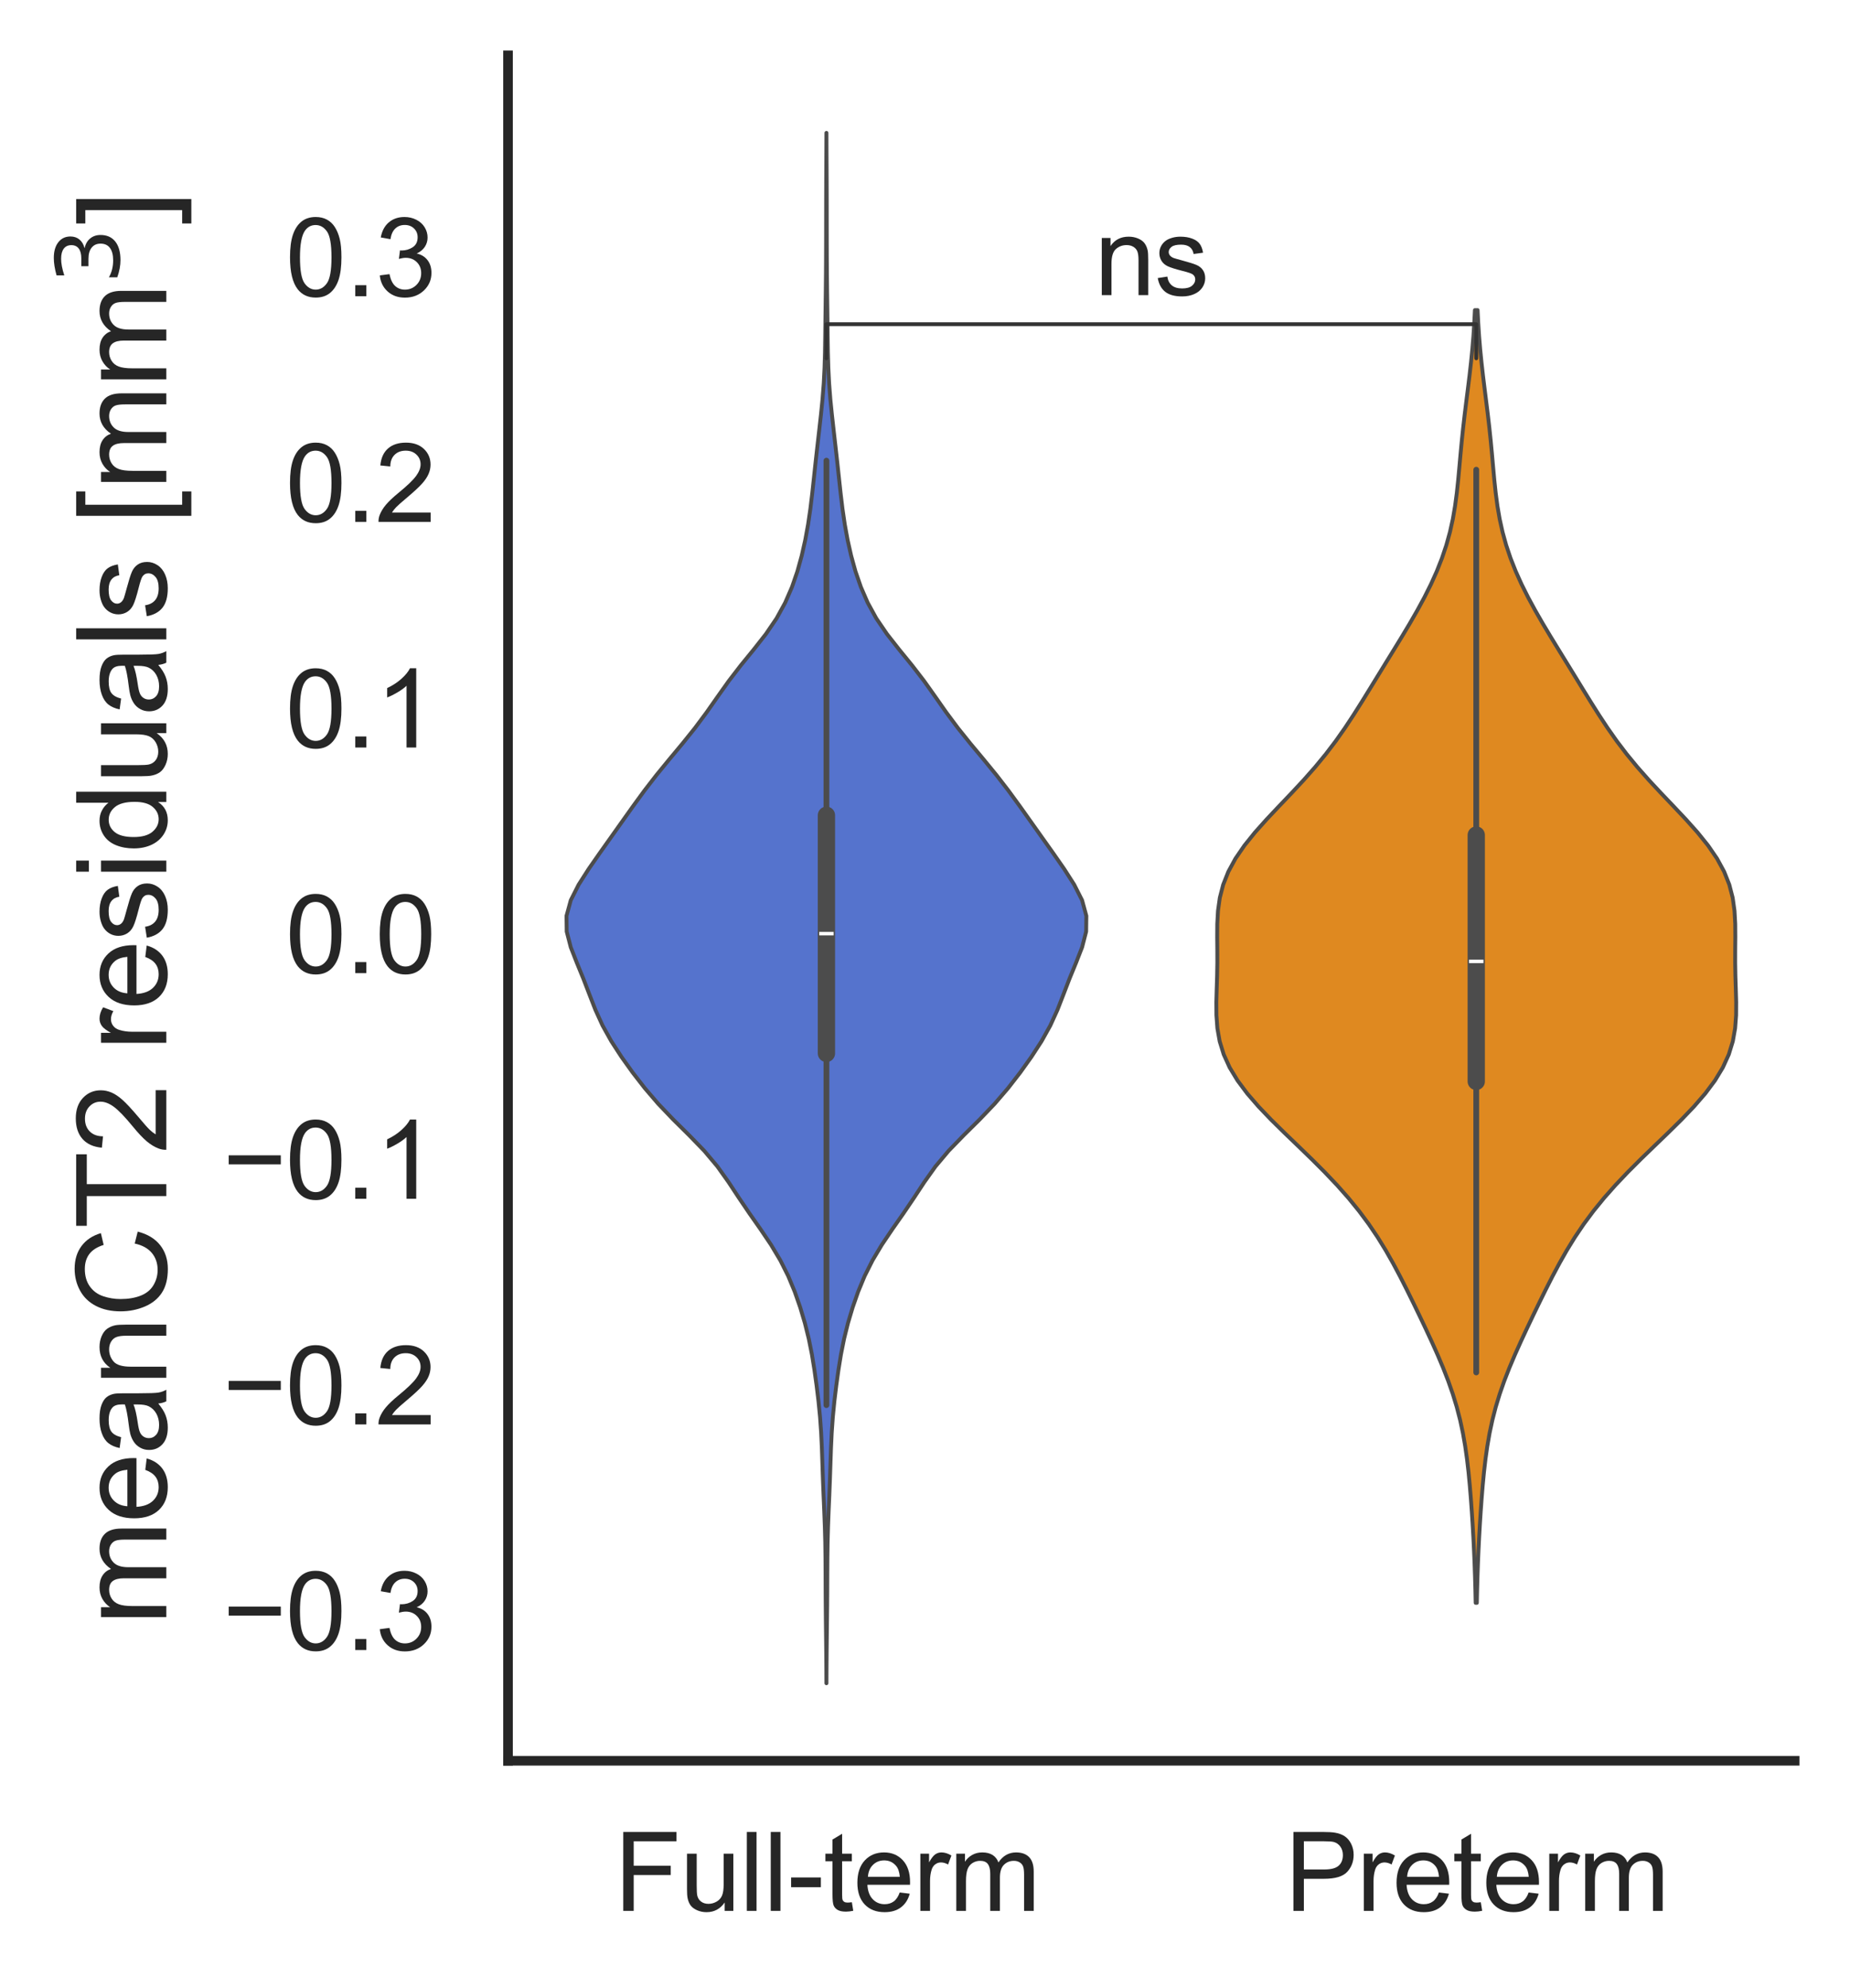 <?xml version="1.0" encoding="utf-8" standalone="no"?>
<!DOCTYPE svg PUBLIC "-//W3C//DTD SVG 1.1//EN"
  "http://www.w3.org/Graphics/SVG/1.1/DTD/svg11.dtd">
<svg xmlns:xlink="http://www.w3.org/1999/xlink" width="240.697pt" height="258.463pt" viewBox="0 0 240.697 258.463" xmlns="http://www.w3.org/2000/svg" version="1.1">
 <defs>
  <style type="text/css">*{stroke-linejoin: round; stroke-linecap: butt}</style>
 </defs>
 <g id="figure_1">
  <g id="patch_1">
   <path d="M 0 258.463 
L 240.697 258.463 
L 240.697 0 
L 0 0 
z
" style="fill: #ffffff"/>
  </g>
  <g id="axes_1">
   <g id="patch_2">
    <path d="M 66.097 228.96 
L 233.497 228.96 
L 233.497 7.2 
L 66.097 7.2 
z
" style="fill: #ffffff"/>
   </g>
   <g id="matplotlib.axis_1">
    <g id="xtick_1">
     <g id="text_1">
      <!-- Full-term -->
      <g style="fill: #262626" transform="translate(79.916 248.481) scale(0.14 -0.14)">
       <defs>
        <path id="ArialMT-46" d="M 525 0 
L 525 4581 
L 3616 4581 
L 3616 4041 
L 1131 4041 
L 1131 2622 
L 3281 2622 
L 3281 2081 
L 1131 2081 
L 1131 0 
L 525 0 
z
" transform="scale(0.016)"/>
        <path id="ArialMT-75" d="M 2597 0 
L 2597 488 
Q 2209 -75 1544 -75 
Q 1250 -75 995 37 
Q 741 150 617 320 
Q 494 491 444 738 
Q 409 903 409 1263 
L 409 3319 
L 972 3319 
L 972 1478 
Q 972 1038 1006 884 
Q 1059 663 1231 536 
Q 1403 409 1656 409 
Q 1909 409 2131 539 
Q 2353 669 2445 892 
Q 2538 1116 2538 1541 
L 2538 3319 
L 3100 3319 
L 3100 0 
L 2597 0 
z
" transform="scale(0.016)"/>
        <path id="ArialMT-6c" d="M 409 0 
L 409 4581 
L 972 4581 
L 972 0 
L 409 0 
z
" transform="scale(0.016)"/>
        <path id="ArialMT-2d" d="M 203 1375 
L 203 1941 
L 1931 1941 
L 1931 1375 
L 203 1375 
z
" transform="scale(0.016)"/>
        <path id="ArialMT-74" d="M 1650 503 
L 1731 6 
Q 1494 -44 1306 -44 
Q 1000 -44 831 53 
Q 663 150 594 308 
Q 525 466 525 972 
L 525 2881 
L 113 2881 
L 113 3319 
L 525 3319 
L 525 4141 
L 1084 4478 
L 1084 3319 
L 1650 3319 
L 1650 2881 
L 1084 2881 
L 1084 941 
Q 1084 700 1114 631 
Q 1144 563 1211 522 
Q 1278 481 1403 481 
Q 1497 481 1650 503 
z
" transform="scale(0.016)"/>
        <path id="ArialMT-65" d="M 2694 1069 
L 3275 997 
Q 3138 488 2766 206 
Q 2394 -75 1816 -75 
Q 1088 -75 661 373 
Q 234 822 234 1631 
Q 234 2469 665 2931 
Q 1097 3394 1784 3394 
Q 2450 3394 2872 2941 
Q 3294 2488 3294 1666 
Q 3294 1616 3291 1516 
L 816 1516 
Q 847 969 1125 678 
Q 1403 388 1819 388 
Q 2128 388 2347 550 
Q 2566 713 2694 1069 
z
M 847 1978 
L 2700 1978 
Q 2663 2397 2488 2606 
Q 2219 2931 1791 2931 
Q 1403 2931 1139 2672 
Q 875 2413 847 1978 
z
" transform="scale(0.016)"/>
        <path id="ArialMT-72" d="M 416 0 
L 416 3319 
L 922 3319 
L 922 2816 
Q 1116 3169 1280 3281 
Q 1444 3394 1641 3394 
Q 1925 3394 2219 3213 
L 2025 2691 
Q 1819 2813 1613 2813 
Q 1428 2813 1281 2702 
Q 1134 2591 1072 2394 
Q 978 2094 978 1738 
L 978 0 
L 416 0 
z
" transform="scale(0.016)"/>
        <path id="ArialMT-6d" d="M 422 0 
L 422 3319 
L 925 3319 
L 925 2853 
Q 1081 3097 1340 3245 
Q 1600 3394 1931 3394 
Q 2300 3394 2536 3241 
Q 2772 3088 2869 2813 
Q 3263 3394 3894 3394 
Q 4388 3394 4653 3120 
Q 4919 2847 4919 2278 
L 4919 0 
L 4359 0 
L 4359 2091 
Q 4359 2428 4304 2576 
Q 4250 2725 4106 2815 
Q 3963 2906 3769 2906 
Q 3419 2906 3187 2673 
Q 2956 2441 2956 1928 
L 2956 0 
L 2394 0 
L 2394 2156 
Q 2394 2531 2256 2718 
Q 2119 2906 1806 2906 
Q 1569 2906 1367 2781 
Q 1166 2656 1075 2415 
Q 984 2175 984 1722 
L 984 0 
L 422 0 
z
" transform="scale(0.016)"/>
       </defs>
       <use xlink:href="#ArialMT-46"/>
       <use xlink:href="#ArialMT-75" x="61.084"/>
       <use xlink:href="#ArialMT-6c" x="116.699"/>
       <use xlink:href="#ArialMT-6c" x="138.916"/>
       <use xlink:href="#ArialMT-2d" x="161.133"/>
       <use xlink:href="#ArialMT-74" x="194.434"/>
       <use xlink:href="#ArialMT-65" x="222.217"/>
       <use xlink:href="#ArialMT-72" x="277.832"/>
       <use xlink:href="#ArialMT-6d" x="311.133"/>
      </g>
     </g>
    </g>
    <g id="xtick_2">
     <g id="text_2">
      <!-- Preterm -->
      <g style="fill: #262626" transform="translate(167.178 248.481) scale(0.14 -0.14)">
       <defs>
        <path id="ArialMT-50" d="M 494 0 
L 494 4581 
L 2222 4581 
Q 2678 4581 2919 4538 
Q 3256 4481 3484 4323 
Q 3713 4166 3852 3881 
Q 3991 3597 3991 3256 
Q 3991 2672 3619 2267 
Q 3247 1863 2275 1863 
L 1100 1863 
L 1100 0 
L 494 0 
z
M 1100 2403 
L 2284 2403 
Q 2872 2403 3119 2622 
Q 3366 2841 3366 3238 
Q 3366 3525 3220 3729 
Q 3075 3934 2838 4000 
Q 2684 4041 2272 4041 
L 1100 4041 
L 1100 2403 
z
" transform="scale(0.016)"/>
       </defs>
       <use xlink:href="#ArialMT-50"/>
       <use xlink:href="#ArialMT-72" x="66.699"/>
       <use xlink:href="#ArialMT-65" x="100"/>
       <use xlink:href="#ArialMT-74" x="155.615"/>
       <use xlink:href="#ArialMT-65" x="183.398"/>
       <use xlink:href="#ArialMT-72" x="239.014"/>
       <use xlink:href="#ArialMT-6d" x="272.314"/>
      </g>
     </g>
    </g>
   </g>
   <g id="matplotlib.axis_2">
    <g id="ytick_1">
     <g id="text_3">
      <!-- −0.3 -->
      <g style="fill: #262626" transform="translate(28.96 214.56) scale(0.14 -0.14)">
       <defs>
        <path id="ArialMT-2212" d="M 3381 1997 
L 356 1997 
L 356 2522 
L 3381 2522 
L 3381 1997 
z
" transform="scale(0.016)"/>
        <path id="ArialMT-30" d="M 266 2259 
Q 266 3072 433 3567 
Q 600 4063 929 4331 
Q 1259 4600 1759 4600 
Q 2128 4600 2406 4451 
Q 2684 4303 2865 4023 
Q 3047 3744 3150 3342 
Q 3253 2941 3253 2259 
Q 3253 1453 3087 958 
Q 2922 463 2592 192 
Q 2263 -78 1759 -78 
Q 1097 -78 719 397 
Q 266 969 266 2259 
z
M 844 2259 
Q 844 1131 1108 757 
Q 1372 384 1759 384 
Q 2147 384 2411 759 
Q 2675 1134 2675 2259 
Q 2675 3391 2411 3762 
Q 2147 4134 1753 4134 
Q 1366 4134 1134 3806 
Q 844 3388 844 2259 
z
" transform="scale(0.016)"/>
        <path id="ArialMT-2e" d="M 581 0 
L 581 641 
L 1222 641 
L 1222 0 
L 581 0 
z
" transform="scale(0.016)"/>
        <path id="ArialMT-33" d="M 269 1209 
L 831 1284 
Q 928 806 1161 595 
Q 1394 384 1728 384 
Q 2125 384 2398 659 
Q 2672 934 2672 1341 
Q 2672 1728 2419 1979 
Q 2166 2231 1775 2231 
Q 1616 2231 1378 2169 
L 1441 2663 
Q 1497 2656 1531 2656 
Q 1891 2656 2178 2843 
Q 2466 3031 2466 3422 
Q 2466 3731 2256 3934 
Q 2047 4138 1716 4138 
Q 1388 4138 1169 3931 
Q 950 3725 888 3313 
L 325 3413 
Q 428 3978 793 4289 
Q 1159 4600 1703 4600 
Q 2078 4600 2393 4439 
Q 2709 4278 2876 4000 
Q 3044 3722 3044 3409 
Q 3044 3113 2884 2869 
Q 2725 2625 2413 2481 
Q 2819 2388 3044 2092 
Q 3269 1797 3269 1353 
Q 3269 753 2831 336 
Q 2394 -81 1725 -81 
Q 1122 -81 723 278 
Q 325 638 269 1209 
z
" transform="scale(0.016)"/>
       </defs>
       <use xlink:href="#ArialMT-2212"/>
       <use xlink:href="#ArialMT-30" x="58.398"/>
       <use xlink:href="#ArialMT-2e" x="114.014"/>
       <use xlink:href="#ArialMT-33" x="141.797"/>
      </g>
     </g>
    </g>
    <g id="ytick_2">
     <g id="text_4">
      <!-- −0.2 -->
      <g style="fill: #262626" transform="translate(28.96 185.221) scale(0.14 -0.14)">
       <defs>
        <path id="ArialMT-32" d="M 3222 541 
L 3222 0 
L 194 0 
Q 188 203 259 391 
Q 375 700 629 1000 
Q 884 1300 1366 1694 
Q 2113 2306 2375 2664 
Q 2638 3022 2638 3341 
Q 2638 3675 2398 3904 
Q 2159 4134 1775 4134 
Q 1369 4134 1125 3890 
Q 881 3647 878 3216 
L 300 3275 
Q 359 3922 746 4261 
Q 1134 4600 1788 4600 
Q 2447 4600 2831 4234 
Q 3216 3869 3216 3328 
Q 3216 3053 3103 2787 
Q 2991 2522 2730 2228 
Q 2469 1934 1863 1422 
Q 1356 997 1212 845 
Q 1069 694 975 541 
L 3222 541 
z
" transform="scale(0.016)"/>
       </defs>
       <use xlink:href="#ArialMT-2212"/>
       <use xlink:href="#ArialMT-30" x="58.398"/>
       <use xlink:href="#ArialMT-2e" x="114.014"/>
       <use xlink:href="#ArialMT-32" x="141.797"/>
      </g>
     </g>
    </g>
    <g id="ytick_3">
     <g id="text_5">
      <!-- −0.1 -->
      <g style="fill: #262626" transform="translate(28.96 155.881) scale(0.14 -0.14)">
       <defs>
        <path id="ArialMT-31" d="M 2384 0 
L 1822 0 
L 1822 3584 
Q 1619 3391 1289 3197 
Q 959 3003 697 2906 
L 697 3450 
Q 1169 3672 1522 3987 
Q 1875 4303 2022 4600 
L 2384 4600 
L 2384 0 
z
" transform="scale(0.016)"/>
       </defs>
       <use xlink:href="#ArialMT-2212"/>
       <use xlink:href="#ArialMT-30" x="58.398"/>
       <use xlink:href="#ArialMT-2e" x="114.014"/>
       <use xlink:href="#ArialMT-31" x="141.797"/>
      </g>
     </g>
    </g>
    <g id="ytick_4">
     <g id="text_6">
      <!-- 0.0 -->
      <g style="fill: #262626" transform="translate(37.137 126.541) scale(0.14 -0.14)">
       <use xlink:href="#ArialMT-30"/>
       <use xlink:href="#ArialMT-2e" x="55.615"/>
       <use xlink:href="#ArialMT-30" x="83.398"/>
      </g>
     </g>
    </g>
    <g id="ytick_5">
     <g id="text_7">
      <!-- 0.1 -->
      <g style="fill: #262626" transform="translate(37.137 97.202) scale(0.14 -0.14)">
       <use xlink:href="#ArialMT-30"/>
       <use xlink:href="#ArialMT-2e" x="55.615"/>
       <use xlink:href="#ArialMT-31" x="83.398"/>
      </g>
     </g>
    </g>
    <g id="ytick_6">
     <g id="text_8">
      <!-- 0.2 -->
      <g style="fill: #262626" transform="translate(37.137 67.862) scale(0.14 -0.14)">
       <use xlink:href="#ArialMT-30"/>
       <use xlink:href="#ArialMT-2e" x="55.615"/>
       <use xlink:href="#ArialMT-32" x="83.398"/>
      </g>
     </g>
    </g>
    <g id="ytick_7">
     <g id="text_9">
      <!-- 0.3 -->
      <g style="fill: #262626" transform="translate(37.137 38.522) scale(0.14 -0.14)">
       <use xlink:href="#ArialMT-30"/>
       <use xlink:href="#ArialMT-2e" x="55.615"/>
       <use xlink:href="#ArialMT-33" x="83.398"/>
      </g>
     </g>
    </g>
    <g id="text_10">
     <!-- meanCT2 residuals [mm$^3$] -->
     <g style="fill: #262626" transform="translate(21.76 211.36) rotate(-90) scale(0.16 -0.16)">
      <defs>
       <path id="ArialMT-61" d="M 2588 409 
Q 2275 144 1986 34 
Q 1697 -75 1366 -75 
Q 819 -75 525 192 
Q 231 459 231 875 
Q 231 1119 342 1320 
Q 453 1522 633 1644 
Q 813 1766 1038 1828 
Q 1203 1872 1538 1913 
Q 2219 1994 2541 2106 
Q 2544 2222 2544 2253 
Q 2544 2597 2384 2738 
Q 2169 2928 1744 2928 
Q 1347 2928 1158 2789 
Q 969 2650 878 2297 
L 328 2372 
Q 403 2725 575 2942 
Q 747 3159 1072 3276 
Q 1397 3394 1825 3394 
Q 2250 3394 2515 3294 
Q 2781 3194 2906 3042 
Q 3031 2891 3081 2659 
Q 3109 2516 3109 2141 
L 3109 1391 
Q 3109 606 3145 398 
Q 3181 191 3288 0 
L 2700 0 
Q 2613 175 2588 409 
z
M 2541 1666 
Q 2234 1541 1622 1453 
Q 1275 1403 1131 1340 
Q 988 1278 909 1158 
Q 831 1038 831 891 
Q 831 666 1001 516 
Q 1172 366 1500 366 
Q 1825 366 2078 508 
Q 2331 650 2450 897 
Q 2541 1088 2541 1459 
L 2541 1666 
z
" transform="scale(0.016)"/>
       <path id="ArialMT-6e" d="M 422 0 
L 422 3319 
L 928 3319 
L 928 2847 
Q 1294 3394 1984 3394 
Q 2284 3394 2536 3286 
Q 2788 3178 2913 3003 
Q 3038 2828 3088 2588 
Q 3119 2431 3119 2041 
L 3119 0 
L 2556 0 
L 2556 2019 
Q 2556 2363 2490 2533 
Q 2425 2703 2258 2804 
Q 2091 2906 1866 2906 
Q 1506 2906 1245 2678 
Q 984 2450 984 1813 
L 984 0 
L 422 0 
z
" transform="scale(0.016)"/>
       <path id="ArialMT-43" d="M 3763 1606 
L 4369 1453 
Q 4178 706 3683 314 
Q 3188 -78 2472 -78 
Q 1731 -78 1267 223 
Q 803 525 561 1097 
Q 319 1669 319 2325 
Q 319 3041 592 3573 
Q 866 4106 1370 4382 
Q 1875 4659 2481 4659 
Q 3169 4659 3637 4309 
Q 4106 3959 4291 3325 
L 3694 3184 
Q 3534 3684 3231 3912 
Q 2928 4141 2469 4141 
Q 1941 4141 1586 3887 
Q 1231 3634 1087 3207 
Q 944 2781 944 2328 
Q 944 1744 1114 1308 
Q 1284 872 1643 656 
Q 2003 441 2422 441 
Q 2931 441 3284 734 
Q 3638 1028 3763 1606 
z
" transform="scale(0.016)"/>
       <path id="ArialMT-54" d="M 1659 0 
L 1659 4041 
L 150 4041 
L 150 4581 
L 3781 4581 
L 3781 4041 
L 2266 4041 
L 2266 0 
L 1659 0 
z
" transform="scale(0.016)"/>
       <path id="ArialMT-20" transform="scale(0.016)"/>
       <path id="ArialMT-73" d="M 197 991 
L 753 1078 
Q 800 744 1014 566 
Q 1228 388 1613 388 
Q 2000 388 2187 545 
Q 2375 703 2375 916 
Q 2375 1106 2209 1216 
Q 2094 1291 1634 1406 
Q 1016 1563 777 1677 
Q 538 1791 414 1992 
Q 291 2194 291 2438 
Q 291 2659 392 2848 
Q 494 3038 669 3163 
Q 800 3259 1026 3326 
Q 1253 3394 1513 3394 
Q 1903 3394 2198 3281 
Q 2494 3169 2634 2976 
Q 2775 2784 2828 2463 
L 2278 2388 
Q 2241 2644 2061 2787 
Q 1881 2931 1553 2931 
Q 1166 2931 1000 2803 
Q 834 2675 834 2503 
Q 834 2394 903 2306 
Q 972 2216 1119 2156 
Q 1203 2125 1616 2013 
Q 2213 1853 2448 1751 
Q 2684 1650 2818 1456 
Q 2953 1263 2953 975 
Q 2953 694 2789 445 
Q 2625 197 2315 61 
Q 2006 -75 1616 -75 
Q 969 -75 630 194 
Q 291 463 197 991 
z
" transform="scale(0.016)"/>
       <path id="ArialMT-69" d="M 425 3934 
L 425 4581 
L 988 4581 
L 988 3934 
L 425 3934 
z
M 425 0 
L 425 3319 
L 988 3319 
L 988 0 
L 425 0 
z
" transform="scale(0.016)"/>
       <path id="ArialMT-64" d="M 2575 0 
L 2575 419 
Q 2259 -75 1647 -75 
Q 1250 -75 917 144 
Q 584 363 401 755 
Q 219 1147 219 1656 
Q 219 2153 384 2558 
Q 550 2963 881 3178 
Q 1213 3394 1622 3394 
Q 1922 3394 2156 3267 
Q 2391 3141 2538 2938 
L 2538 4581 
L 3097 4581 
L 3097 0 
L 2575 0 
z
M 797 1656 
Q 797 1019 1065 703 
Q 1334 388 1700 388 
Q 2069 388 2326 689 
Q 2584 991 2584 1609 
Q 2584 2291 2321 2609 
Q 2059 2928 1675 2928 
Q 1300 2928 1048 2622 
Q 797 2316 797 1656 
z
" transform="scale(0.016)"/>
       <path id="ArialMT-5b" d="M 434 -1272 
L 434 4581 
L 1675 4581 
L 1675 4116 
L 997 4116 
L 997 -806 
L 1675 -806 
L 1675 -1272 
L 434 -1272 
z
" transform="scale(0.016)"/>
       <path id="DejaVuSans-33" d="M 2597 2516 
Q 3050 2419 3304 2112 
Q 3559 1806 3559 1356 
Q 3559 666 3084 287 
Q 2609 -91 1734 -91 
Q 1441 -91 1130 -33 
Q 819 25 488 141 
L 488 750 
Q 750 597 1062 519 
Q 1375 441 1716 441 
Q 2309 441 2620 675 
Q 2931 909 2931 1356 
Q 2931 1769 2642 2001 
Q 2353 2234 1838 2234 
L 1294 2234 
L 1294 2753 
L 1863 2753 
Q 2328 2753 2575 2939 
Q 2822 3125 2822 3475 
Q 2822 3834 2567 4026 
Q 2313 4219 1838 4219 
Q 1578 4219 1281 4162 
Q 984 4106 628 3988 
L 628 4550 
Q 988 4650 1302 4700 
Q 1616 4750 1894 4750 
Q 2613 4750 3031 4423 
Q 3450 4097 3450 3541 
Q 3450 3153 3228 2886 
Q 3006 2619 2597 2516 
z
" transform="scale(0.016)"/>
       <path id="ArialMT-5d" d="M 1363 -1272 
L 122 -1272 
L 122 -806 
L 800 -806 
L 800 4116 
L 122 4116 
L 122 4581 
L 1363 4581 
L 1363 -1272 
z
" transform="scale(0.016)"/>
      </defs>
      <use xlink:href="#ArialMT-6d" transform="translate(0 0.766)"/>
      <use xlink:href="#ArialMT-65" transform="translate(83.301 0.766)"/>
      <use xlink:href="#ArialMT-61" transform="translate(138.916 0.766)"/>
      <use xlink:href="#ArialMT-6e" transform="translate(194.531 0.766)"/>
      <use xlink:href="#ArialMT-43" transform="translate(250.146 0.766)"/>
      <use xlink:href="#ArialMT-54" transform="translate(322.363 0.766)"/>
      <use xlink:href="#ArialMT-32" transform="translate(383.447 0.766)"/>
      <use xlink:href="#ArialMT-20" transform="translate(439.062 0.766)"/>
      <use xlink:href="#ArialMT-72" transform="translate(466.846 0.766)"/>
      <use xlink:href="#ArialMT-65" transform="translate(500.146 0.766)"/>
      <use xlink:href="#ArialMT-73" transform="translate(555.762 0.766)"/>
      <use xlink:href="#ArialMT-69" transform="translate(605.762 0.766)"/>
      <use xlink:href="#ArialMT-64" transform="translate(627.979 0.766)"/>
      <use xlink:href="#ArialMT-75" transform="translate(683.594 0.766)"/>
      <use xlink:href="#ArialMT-61" transform="translate(739.209 0.766)"/>
      <use xlink:href="#ArialMT-6c" transform="translate(794.824 0.766)"/>
      <use xlink:href="#ArialMT-73" transform="translate(817.041 0.766)"/>
      <use xlink:href="#ArialMT-20" transform="translate(867.041 0.766)"/>
      <use xlink:href="#ArialMT-5b" transform="translate(894.824 0.766)"/>
      <use xlink:href="#ArialMT-6d" transform="translate(922.607 0.766)"/>
      <use xlink:href="#ArialMT-6d" transform="translate(1005.908 0.766)"/>
      <use xlink:href="#DejaVuSans-33" transform="translate(1090.166 39.047) scale(0.7)"/>
      <use xlink:href="#ArialMT-5d" transform="translate(1137.437 0.766)"/>
     </g>
    </g>
   </g>
   <g id="PolyCollection_1">
    <defs>
     <path id="m15ed9cbafa" d="M 107.53 -39.583 
L 107.519 -39.583 
L 107.51 -41.62 
L 107.494 -43.656 
L 107.472 -45.693 
L 107.448 -47.729 
L 107.429 -49.765 
L 107.416 -51.802 
L 107.409 -53.838 
L 107.398 -55.874 
L 107.37 -57.911 
L 107.314 -59.947 
L 107.236 -61.983 
L 107.149 -64.02 
L 107.069 -66.056 
L 107 -68.093 
L 106.93 -70.129 
L 106.835 -72.165 
L 106.692 -74.202 
L 106.492 -76.238 
L 106.245 -78.274 
L 105.963 -80.311 
L 105.633 -82.347 
L 105.225 -84.383 
L 104.719 -86.42 
L 104.112 -88.456 
L 103.4 -90.493 
L 102.554 -92.529 
L 101.531 -94.565 
L 100.313 -96.602 
L 98.938 -98.638 
L 97.511 -100.674 
L 96.13 -102.711 
L 94.788 -104.747 
L 93.338 -106.783 
L 91.623 -108.82 
L 89.646 -110.856 
L 87.586 -112.893 
L 85.64 -114.929 
L 83.891 -116.965 
L 82.31 -119.002 
L 80.853 -121.038 
L 79.531 -123.074 
L 78.396 -125.111 
L 77.467 -127.147 
L 76.673 -129.183 
L 75.89 -131.22 
L 75.054 -133.256 
L 74.258 -135.293 
L 73.732 -137.329 
L 73.706 -139.365 
L 74.262 -141.402 
L 75.292 -143.438 
L 76.598 -145.474 
L 78.017 -147.511 
L 79.464 -149.547 
L 80.909 -151.583 
L 82.357 -153.62 
L 83.845 -155.656 
L 85.42 -157.693 
L 87.089 -159.729 
L 88.788 -161.765 
L 90.425 -163.802 
L 91.942 -165.838 
L 93.37 -167.874 
L 94.819 -169.911 
L 96.388 -171.947 
L 98.05 -173.983 
L 99.652 -176.02 
L 101.038 -178.056 
L 102.158 -180.093 
L 103.043 -182.129 
L 103.745 -184.165 
L 104.308 -186.202 
L 104.766 -188.238 
L 105.138 -190.274 
L 105.436 -192.311 
L 105.681 -194.347 
L 105.901 -196.383 
L 106.12 -198.42 
L 106.348 -200.456 
L 106.581 -202.493 
L 106.809 -204.529 
L 107.014 -206.565 
L 107.173 -208.602 
L 107.276 -210.638 
L 107.332 -212.674 
L 107.363 -214.711 
L 107.387 -216.747 
L 107.413 -218.783 
L 107.439 -220.82 
L 107.459 -222.856 
L 107.471 -224.893 
L 107.477 -226.929 
L 107.48 -228.965 
L 107.482 -231.002 
L 107.486 -233.038 
L 107.493 -235.074 
L 107.504 -237.111 
L 107.513 -239.147 
L 107.52 -241.183 
L 107.529 -241.183 
L 107.529 -241.183 
L 107.535 -239.147 
L 107.545 -237.111 
L 107.555 -235.074 
L 107.563 -233.038 
L 107.566 -231.002 
L 107.568 -228.965 
L 107.571 -226.929 
L 107.577 -224.893 
L 107.59 -222.856 
L 107.61 -220.82 
L 107.636 -218.783 
L 107.662 -216.747 
L 107.686 -214.711 
L 107.716 -212.674 
L 107.773 -210.638 
L 107.875 -208.602 
L 108.034 -206.565 
L 108.239 -204.529 
L 108.467 -202.493 
L 108.7 -200.456 
L 108.928 -198.42 
L 109.148 -196.383 
L 109.367 -194.347 
L 109.612 -192.311 
L 109.91 -190.274 
L 110.282 -188.238 
L 110.74 -186.202 
L 111.303 -184.165 
L 112.006 -182.129 
L 112.891 -180.093 
L 114.01 -178.056 
L 115.397 -176.02 
L 116.998 -173.983 
L 118.661 -171.947 
L 120.23 -169.911 
L 121.678 -167.874 
L 123.106 -165.838 
L 124.624 -163.802 
L 126.261 -161.765 
L 127.96 -159.729 
L 129.628 -157.693 
L 131.203 -155.656 
L 132.691 -153.62 
L 134.139 -151.583 
L 135.585 -149.547 
L 137.032 -147.511 
L 138.45 -145.474 
L 139.756 -143.438 
L 140.787 -141.402 
L 141.342 -139.365 
L 141.316 -137.329 
L 140.79 -135.293 
L 139.994 -133.256 
L 139.158 -131.22 
L 138.375 -129.183 
L 137.582 -127.147 
L 136.652 -125.111 
L 135.517 -123.074 
L 134.195 -121.038 
L 132.738 -119.002 
L 131.157 -116.965 
L 129.408 -114.929 
L 127.462 -112.893 
L 125.402 -110.856 
L 123.425 -108.82 
L 121.71 -106.783 
L 120.26 -104.747 
L 118.918 -102.711 
L 117.538 -100.674 
L 116.11 -98.638 
L 114.735 -96.602 
L 113.517 -94.565 
L 112.494 -92.529 
L 111.649 -90.493 
L 110.937 -88.456 
L 110.329 -86.42 
L 109.823 -84.383 
L 109.416 -82.347 
L 109.086 -80.311 
L 108.803 -78.274 
L 108.557 -76.238 
L 108.357 -74.202 
L 108.213 -72.165 
L 108.118 -70.129 
L 108.048 -68.093 
L 107.98 -66.056 
L 107.9 -64.02 
L 107.812 -61.983 
L 107.734 -59.947 
L 107.679 -57.911 
L 107.65 -55.874 
L 107.639 -53.838 
L 107.632 -51.802 
L 107.62 -49.765 
L 107.6 -47.729 
L 107.576 -45.693 
L 107.554 -43.656 
L 107.538 -41.62 
L 107.53 -39.583 
z
" style="stroke: #4c4c4c; stroke-width: 0.5"/>
    </defs>
    <g clip-path="url(#p68ac95c066)">
     <use xlink:href="#m15ed9cbafa" x="0" y="258.463" style="fill: #5573cd; stroke: #4c4c4c; stroke-width: 0.5"/>
    </g>
   </g>
   <g id="PolyCollection_2">
    <defs>
     <path id="md44c2bcd28" d="M 192.146 -50.037 
L 191.993 -50.037 
L 191.957 -51.735 
L 191.909 -53.433 
L 191.85 -55.131 
L 191.778 -56.829 
L 191.694 -58.527 
L 191.597 -60.225 
L 191.489 -61.923 
L 191.367 -63.621 
L 191.227 -65.319 
L 191.065 -67.017 
L 190.869 -68.715 
L 190.63 -70.413 
L 190.334 -72.111 
L 189.971 -73.809 
L 189.532 -75.507 
L 189.014 -77.205 
L 188.42 -78.903 
L 187.757 -80.601 
L 187.038 -82.299 
L 186.277 -83.997 
L 185.487 -85.695 
L 184.678 -87.393 
L 183.856 -89.091 
L 183.018 -90.789 
L 182.155 -92.487 
L 181.25 -94.185 
L 180.285 -95.883 
L 179.238 -97.581 
L 178.09 -99.279 
L 176.828 -100.977 
L 175.445 -102.675 
L 173.94 -104.373 
L 172.326 -106.071 
L 170.625 -107.769 
L 168.87 -109.467 
L 167.104 -111.164 
L 165.379 -112.862 
L 163.753 -114.56 
L 162.281 -116.258 
L 161.013 -117.956 
L 159.984 -119.654 
L 159.212 -121.352 
L 158.689 -123.05 
L 158.388 -124.748 
L 158.262 -126.446 
L 158.251 -128.144 
L 158.298 -129.842 
L 158.352 -131.54 
L 158.382 -133.238 
L 158.379 -134.936 
L 158.363 -136.634 
L 158.374 -138.332 
L 158.468 -140.03 
L 158.707 -141.728 
L 159.145 -143.426 
L 159.819 -145.124 
L 160.744 -146.822 
L 161.909 -148.52 
L 163.277 -150.218 
L 164.794 -151.916 
L 166.396 -153.614 
L 168.016 -155.312 
L 169.598 -157.01 
L 171.1 -158.708 
L 172.499 -160.406 
L 173.791 -162.104 
L 174.986 -163.802 
L 176.107 -165.5 
L 177.18 -167.198 
L 178.229 -168.896 
L 179.271 -170.594 
L 180.316 -172.292 
L 181.363 -173.99 
L 182.402 -175.688 
L 183.419 -177.386 
L 184.398 -179.084 
L 185.32 -180.782 
L 186.171 -182.48 
L 186.936 -184.178 
L 187.606 -185.876 
L 188.177 -187.574 
L 188.647 -189.272 
L 189.022 -190.97 
L 189.314 -192.668 
L 189.54 -194.366 
L 189.72 -196.064 
L 189.877 -197.762 
L 190.028 -199.46 
L 190.189 -201.158 
L 190.367 -202.856 
L 190.563 -204.554 
L 190.773 -206.252 
L 190.987 -207.95 
L 191.196 -209.648 
L 191.388 -211.346 
L 191.556 -213.044 
L 191.697 -214.742 
L 191.809 -216.44 
L 191.894 -218.138 
L 192.245 -218.138 
L 192.245 -218.138 
L 192.33 -216.44 
L 192.442 -214.742 
L 192.583 -213.044 
L 192.752 -211.346 
L 192.944 -209.648 
L 193.152 -207.95 
L 193.366 -206.252 
L 193.576 -204.554 
L 193.773 -202.856 
L 193.951 -201.158 
L 194.111 -199.46 
L 194.263 -197.762 
L 194.419 -196.064 
L 194.599 -194.366 
L 194.825 -192.668 
L 195.117 -190.97 
L 195.493 -189.272 
L 195.963 -187.574 
L 196.533 -185.876 
L 197.203 -184.178 
L 197.969 -182.48 
L 198.819 -180.782 
L 199.742 -179.084 
L 200.72 -177.386 
L 201.738 -175.688 
L 202.777 -173.99 
L 203.823 -172.292 
L 204.868 -170.594 
L 205.91 -168.896 
L 206.959 -167.198 
L 208.032 -165.5 
L 209.153 -163.802 
L 210.348 -162.104 
L 211.64 -160.406 
L 213.039 -158.708 
L 214.541 -157.01 
L 216.124 -155.312 
L 217.744 -153.614 
L 219.345 -151.916 
L 220.862 -150.218 
L 222.23 -148.52 
L 223.395 -146.822 
L 224.32 -145.124 
L 224.994 -143.426 
L 225.432 -141.728 
L 225.671 -140.03 
L 225.765 -138.332 
L 225.776 -136.634 
L 225.76 -134.936 
L 225.757 -133.238 
L 225.787 -131.54 
L 225.841 -129.842 
L 225.888 -128.144 
L 225.878 -126.446 
L 225.751 -124.748 
L 225.45 -123.05 
L 224.928 -121.352 
L 224.155 -119.654 
L 223.127 -117.956 
L 221.858 -116.258 
L 220.386 -114.56 
L 218.76 -112.862 
L 217.035 -111.164 
L 215.269 -109.467 
L 213.514 -107.769 
L 211.813 -106.071 
L 210.199 -104.373 
L 208.695 -102.675 
L 207.311 -100.977 
L 206.049 -99.279 
L 204.902 -97.581 
L 203.854 -95.883 
L 202.889 -94.185 
L 201.984 -92.487 
L 201.121 -90.789 
L 200.283 -89.091 
L 199.461 -87.393 
L 198.653 -85.695 
L 197.863 -83.997 
L 197.101 -82.299 
L 196.382 -80.601 
L 195.719 -78.903 
L 195.125 -77.205 
L 194.607 -75.507 
L 194.169 -73.809 
L 193.805 -72.111 
L 193.51 -70.413 
L 193.27 -68.715 
L 193.074 -67.017 
L 192.912 -65.319 
L 192.773 -63.621 
L 192.651 -61.923 
L 192.542 -60.225 
L 192.446 -58.527 
L 192.361 -56.829 
L 192.289 -55.131 
L 192.23 -53.433 
L 192.183 -51.735 
L 192.146 -50.037 
z
" style="stroke: #4c4c4c; stroke-width: 0.5"/>
    </defs>
    <g clip-path="url(#p68ac95c066)">
     <use xlink:href="#md44c2bcd28" x="0" y="258.463" style="fill: #df8920; stroke: #4c4c4c; stroke-width: 0.5"/>
    </g>
   </g>
   <g id="line2d_1">
    <path d="M 107.524 182.716 
L 107.524 59.901 
" clip-path="url(#p68ac95c066)" style="fill: none; stroke: #4c4c4c; stroke-width: 0.75; stroke-linecap: round"/>
   </g>
   <g id="line2d_2">
    <path d="M 107.524 136.977 
L 107.524 106.013 
" clip-path="url(#p68ac95c066)" style="fill: none; stroke: #4c4c4c; stroke-width: 2.25; stroke-linecap: round"/>
   </g>
   <g id="line2d_3">
    <path d="M 107.524 121.404 
" clip-path="url(#p68ac95c066)" style="fill: none; stroke: #4c4c4c; stroke-width: 1.5; stroke-linecap: round"/>
    <defs>
     <path id="mef297ae3ec" d="M 0.938 0 
L -0.938 -0 
" style="stroke: #ffffff; stroke-width: 0.45"/>
    </defs>
    <g clip-path="url(#p68ac95c066)">
     <use xlink:href="#mef297ae3ec" x="107.524" y="121.404" style="fill: #ffffff; stroke: #ffffff; stroke-width: 0.45"/>
    </g>
   </g>
   <g id="line2d_4">
    <path d="M 192.07 178.467 
L 192.07 61.077 
" clip-path="url(#p68ac95c066)" style="fill: none; stroke: #4c4c4c; stroke-width: 0.75; stroke-linecap: round"/>
   </g>
   <g id="line2d_5">
    <path d="M 192.07 140.622 
L 192.07 108.585 
" clip-path="url(#p68ac95c066)" style="fill: none; stroke: #4c4c4c; stroke-width: 2.25; stroke-linecap: round"/>
   </g>
   <g id="line2d_6">
    <path d="M 192.07 125.013 
" clip-path="url(#p68ac95c066)" style="fill: none; stroke: #4c4c4c; stroke-width: 1.5; stroke-linecap: round"/>
    <g clip-path="url(#p68ac95c066)">
     <use xlink:href="#mef297ae3ec" x="192.07" y="125.013" style="fill: #ffffff; stroke: #ffffff; stroke-width: 0.45"/>
    </g>
   </g>
   <g id="line2d_7">
    <path d="M 107.524 46.595 
L 107.524 42.16 
L 192.07 42.16 
L 192.07 46.595 
" style="fill: none; stroke: #333333; stroke-width: 0.5; stroke-linecap: round"/>
   </g>
   <g id="patch_3">
    <path d="M 66.097 228.96 
L 66.097 7.2 
" style="fill: none; stroke: #262626; stroke-width: 1.25; stroke-linejoin: miter; stroke-linecap: square"/>
   </g>
   <g id="patch_4">
    <path d="M 66.097 228.96 
L 233.497 228.96 
" style="fill: none; stroke: #262626; stroke-width: 1.25; stroke-linejoin: miter; stroke-linecap: square"/>
   </g>
   <g id="text_11">
    <!-- ns -->
    <g style="fill: #262626" transform="translate(142.404 38.378) scale(0.14 -0.14)">
     <use xlink:href="#ArialMT-6e"/>
     <use xlink:href="#ArialMT-73" x="55.615"/>
    </g>
   </g>
  </g>
 </g>
 <defs>
  <clipPath id="p68ac95c066">
   <rect x="66.097" y="7.2" width="167.4" height="221.76"/>
  </clipPath>
 </defs>
</svg>
